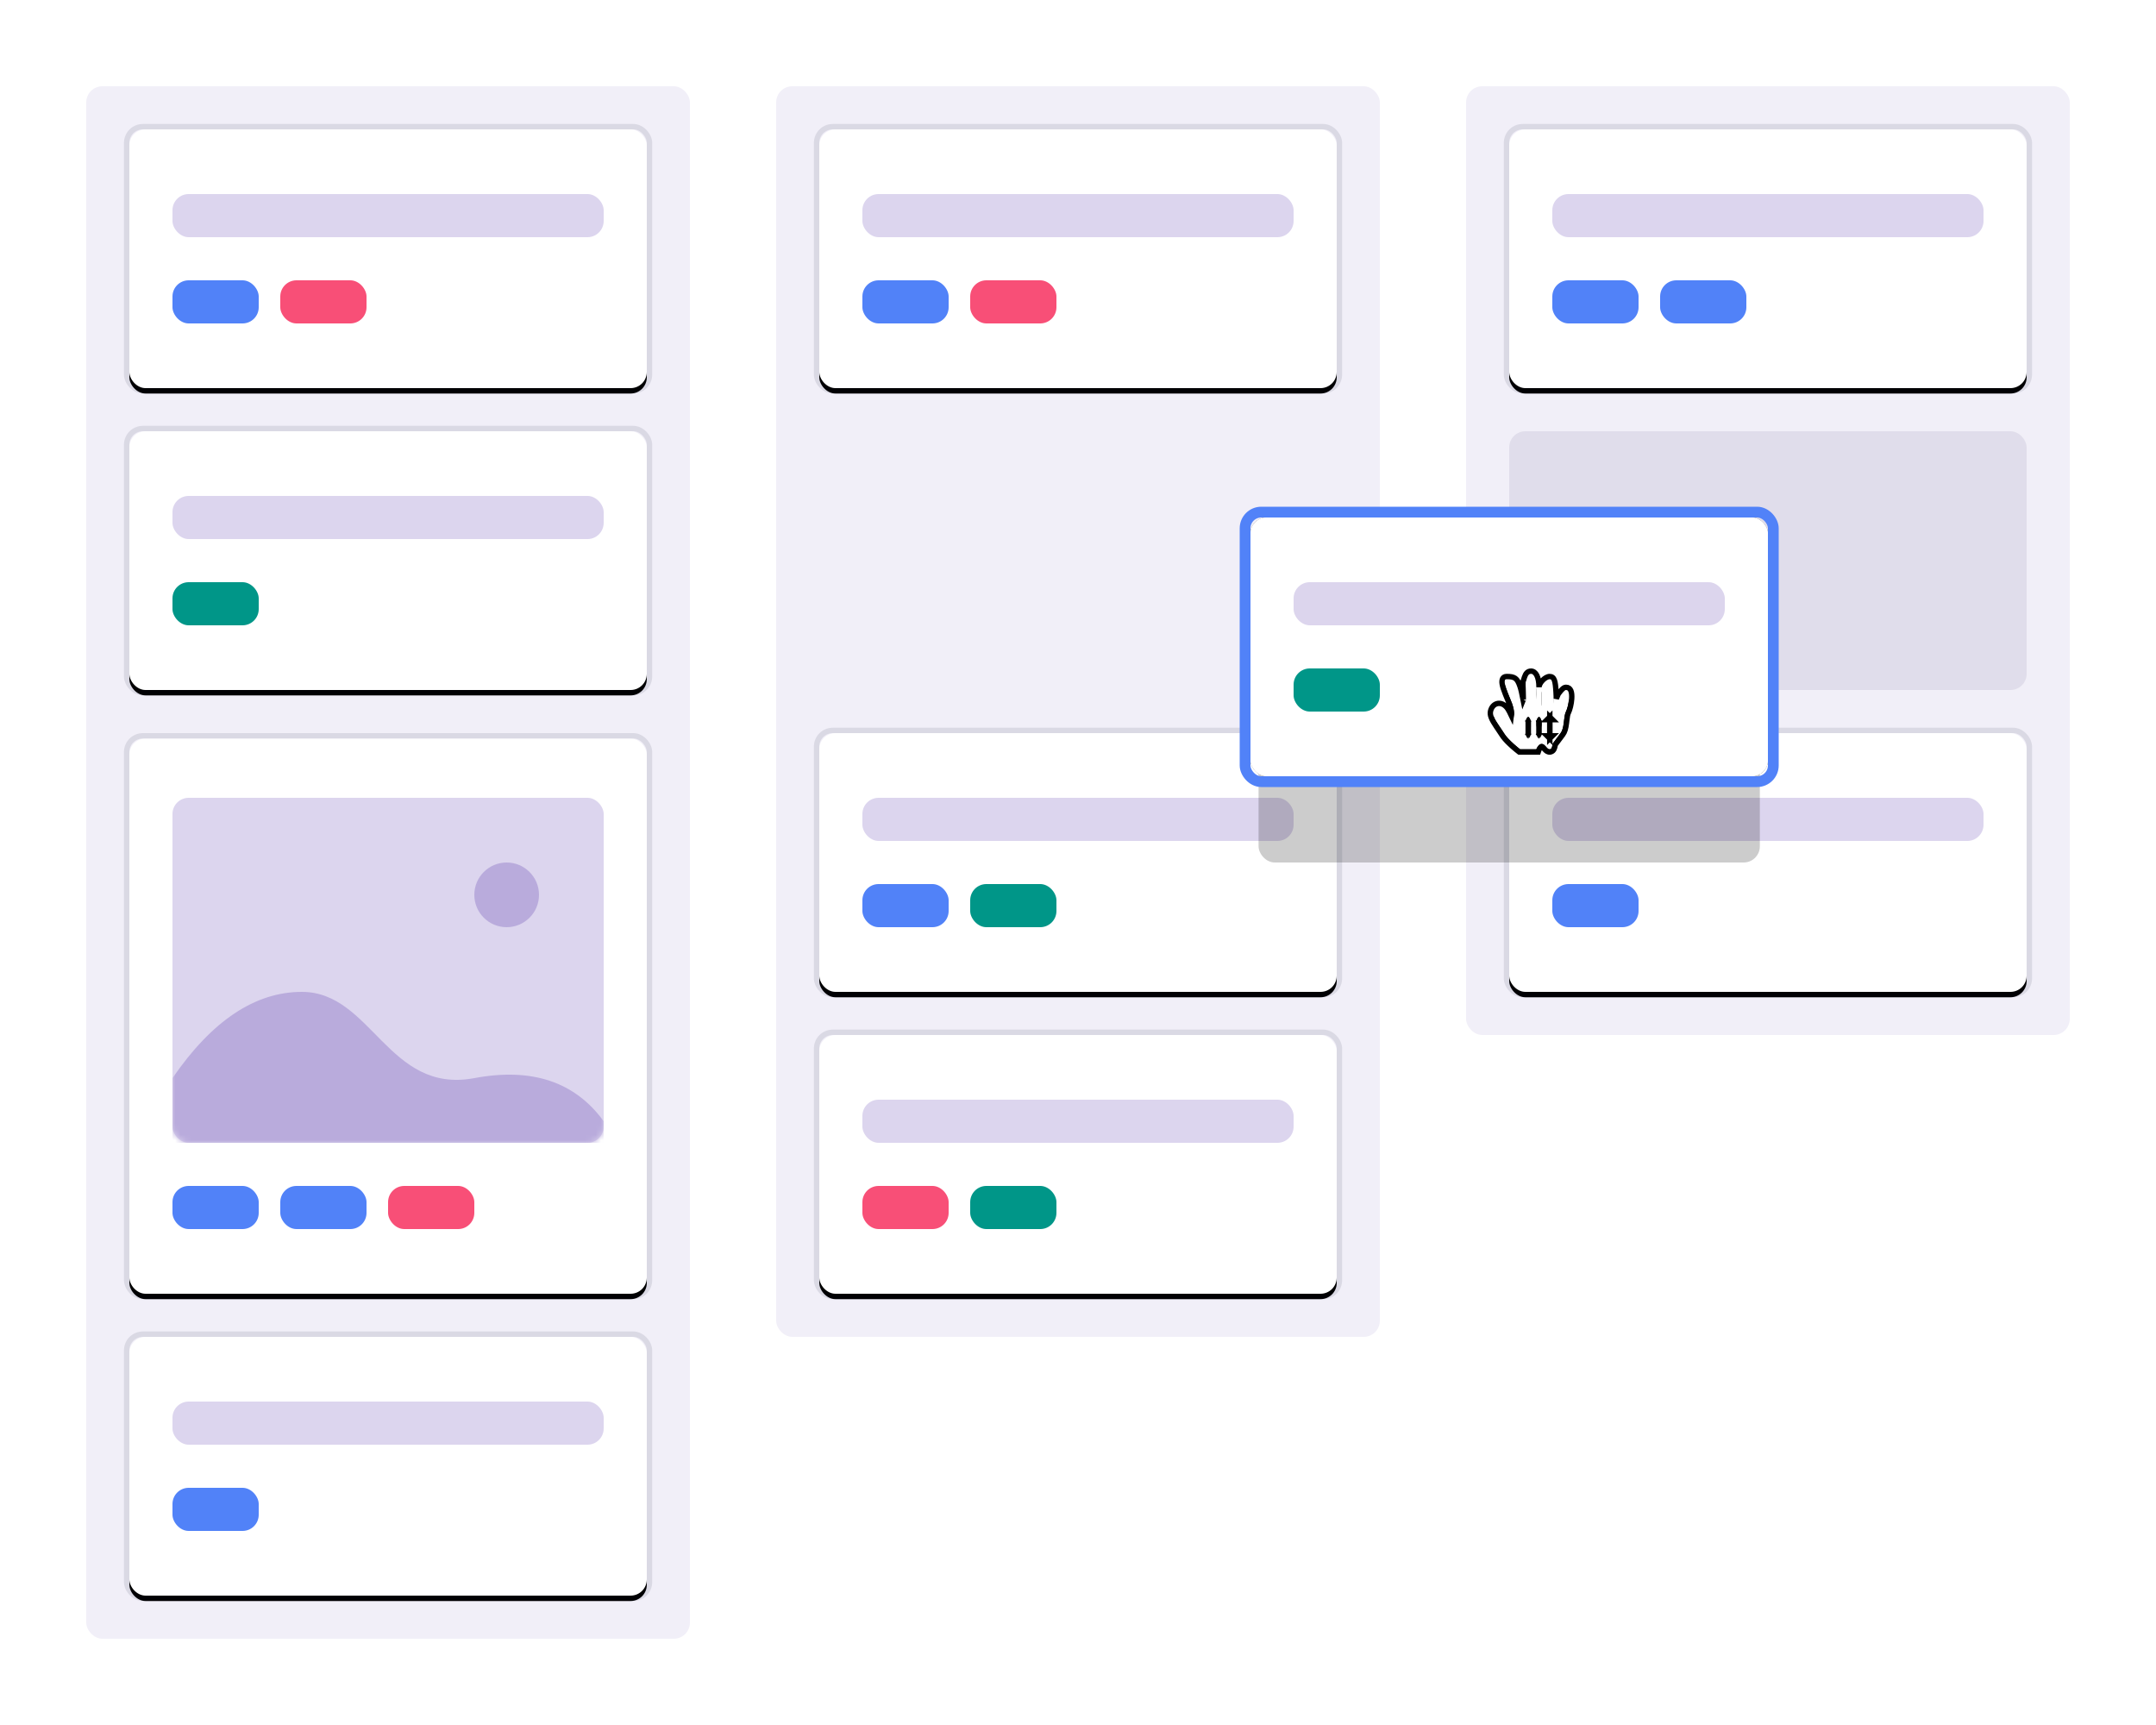 <?xml version="1.0" encoding="UTF-8"?>
<svg width="400px" height="320px" viewBox="0 0 400 320" version="1.1" xmlns="http://www.w3.org/2000/svg" xmlns:xlink="http://www.w3.org/1999/xlink">
    <!-- Generator: Sketch 49.2 (51160) - http://www.bohemiancoding.com/sketch -->
    <title>snippet/board</title>
    <desc>Created with Sketch.</desc>
    <defs>
        <rect id="path-1" x="2" y="2" width="92" height="44" rx="3"></rect>
        <filter x="-7.6%" y="-11.4%" width="115.2%" height="131.8%" filterUnits="objectBoundingBox" id="filter-2">
            <feOffset dx="0" dy="2" in="SourceAlpha" result="shadowOffsetOuter1"></feOffset>
            <feGaussianBlur stdDeviation="2" in="shadowOffsetOuter1" result="shadowBlurOuter1"></feGaussianBlur>
            <feColorMatrix values="0 0 0 0 0   0 0 0 0 0   0 0 0 0 0  0 0 0 0.2 0" type="matrix" in="shadowBlurOuter1"></feColorMatrix>
        </filter>
        <rect id="path-3" x="0" y="0" width="96" height="48" rx="3"></rect>
        <filter x="-4.7%" y="-7.3%" width="109.4%" height="118.8%" filterUnits="objectBoundingBox" id="filter-4">
            <feMorphology radius="1" operator="dilate" in="SourceAlpha" result="shadowSpreadOuter1"></feMorphology>
            <feOffset dx="0" dy="1" in="shadowSpreadOuter1" result="shadowOffsetOuter1"></feOffset>
            <feGaussianBlur stdDeviation="1" in="shadowOffsetOuter1" result="shadowBlurOuter1"></feGaussianBlur>
            <feComposite in="shadowBlurOuter1" in2="SourceAlpha" operator="out" result="shadowBlurOuter1"></feComposite>
            <feColorMatrix values="0 0 0 0 0   0 0 0 0 0   0 0 0 0 0  0 0 0 0.04 0" type="matrix" in="shadowBlurOuter1"></feColorMatrix>
        </filter>
        <rect id="path-5" x="2" y="2" width="92" height="44" rx="3"></rect>
        <filter x="-7.6%" y="-11.4%" width="115.2%" height="131.8%" filterUnits="objectBoundingBox" id="filter-6">
            <feOffset dx="0" dy="2" in="SourceAlpha" result="shadowOffsetOuter1"></feOffset>
            <feGaussianBlur stdDeviation="2" in="shadowOffsetOuter1" result="shadowBlurOuter1"></feGaussianBlur>
            <feColorMatrix values="0 0 0 0 0   0 0 0 0 0   0 0 0 0 0  0 0 0 0.2 0" type="matrix" in="shadowBlurOuter1"></feColorMatrix>
        </filter>
        <rect id="path-7" x="0" y="0" width="96" height="48" rx="3"></rect>
        <filter x="-4.7%" y="-7.3%" width="109.4%" height="118.8%" filterUnits="objectBoundingBox" id="filter-8">
            <feMorphology radius="1" operator="dilate" in="SourceAlpha" result="shadowSpreadOuter1"></feMorphology>
            <feOffset dx="0" dy="1" in="shadowSpreadOuter1" result="shadowOffsetOuter1"></feOffset>
            <feGaussianBlur stdDeviation="1" in="shadowOffsetOuter1" result="shadowBlurOuter1"></feGaussianBlur>
            <feComposite in="shadowBlurOuter1" in2="SourceAlpha" operator="out" result="shadowBlurOuter1"></feComposite>
            <feColorMatrix values="0 0 0 0 0   0 0 0 0 0   0 0 0 0 0  0 0 0 0.04 0" type="matrix" in="shadowBlurOuter1"></feColorMatrix>
        </filter>
        <rect id="path-9" x="2" y="2" width="92" height="99" rx="3"></rect>
        <filter x="-7.6%" y="-5.1%" width="115.2%" height="114.1%" filterUnits="objectBoundingBox" id="filter-10">
            <feOffset dx="0" dy="2" in="SourceAlpha" result="shadowOffsetOuter1"></feOffset>
            <feGaussianBlur stdDeviation="2" in="shadowOffsetOuter1" result="shadowBlurOuter1"></feGaussianBlur>
            <feColorMatrix values="0 0 0 0 0   0 0 0 0 0   0 0 0 0 0  0 0 0 0.2 0" type="matrix" in="shadowBlurOuter1"></feColorMatrix>
        </filter>
        <rect id="path-11" x="0" y="0" width="96" height="103" rx="3"></rect>
        <filter x="-4.7%" y="-3.4%" width="109.4%" height="108.7%" filterUnits="objectBoundingBox" id="filter-12">
            <feMorphology radius="1" operator="dilate" in="SourceAlpha" result="shadowSpreadOuter1"></feMorphology>
            <feOffset dx="0" dy="1" in="shadowSpreadOuter1" result="shadowOffsetOuter1"></feOffset>
            <feGaussianBlur stdDeviation="1" in="shadowOffsetOuter1" result="shadowBlurOuter1"></feGaussianBlur>
            <feComposite in="shadowBlurOuter1" in2="SourceAlpha" operator="out" result="shadowBlurOuter1"></feComposite>
            <feColorMatrix values="0 0 0 0 0   0 0 0 0 0   0 0 0 0 0  0 0 0 0.04 0" type="matrix" in="shadowBlurOuter1"></feColorMatrix>
        </filter>
        <rect id="path-13" x="0" y="0" width="80" height="64" rx="3"></rect>
        <rect id="path-15" x="2" y="2" width="92" height="44" rx="3"></rect>
        <filter x="-7.6%" y="-11.4%" width="115.2%" height="131.8%" filterUnits="objectBoundingBox" id="filter-16">
            <feOffset dx="0" dy="2" in="SourceAlpha" result="shadowOffsetOuter1"></feOffset>
            <feGaussianBlur stdDeviation="2" in="shadowOffsetOuter1" result="shadowBlurOuter1"></feGaussianBlur>
            <feColorMatrix values="0 0 0 0 0   0 0 0 0 0   0 0 0 0 0  0 0 0 0.2 0" type="matrix" in="shadowBlurOuter1"></feColorMatrix>
        </filter>
        <rect id="path-17" x="0" y="0" width="96" height="48" rx="3"></rect>
        <filter x="-4.7%" y="-7.3%" width="109.4%" height="118.8%" filterUnits="objectBoundingBox" id="filter-18">
            <feMorphology radius="1" operator="dilate" in="SourceAlpha" result="shadowSpreadOuter1"></feMorphology>
            <feOffset dx="0" dy="1" in="shadowSpreadOuter1" result="shadowOffsetOuter1"></feOffset>
            <feGaussianBlur stdDeviation="1" in="shadowOffsetOuter1" result="shadowBlurOuter1"></feGaussianBlur>
            <feComposite in="shadowBlurOuter1" in2="SourceAlpha" operator="out" result="shadowBlurOuter1"></feComposite>
            <feColorMatrix values="0 0 0 0 0   0 0 0 0 0   0 0 0 0 0  0 0 0 0.04 0" type="matrix" in="shadowBlurOuter1"></feColorMatrix>
        </filter>
        <rect id="path-19" x="2" y="2" width="92" height="44" rx="3"></rect>
        <filter x="-7.6%" y="-11.4%" width="115.2%" height="131.8%" filterUnits="objectBoundingBox" id="filter-20">
            <feOffset dx="0" dy="2" in="SourceAlpha" result="shadowOffsetOuter1"></feOffset>
            <feGaussianBlur stdDeviation="2" in="shadowOffsetOuter1" result="shadowBlurOuter1"></feGaussianBlur>
            <feColorMatrix values="0 0 0 0 0   0 0 0 0 0   0 0 0 0 0  0 0 0 0.2 0" type="matrix" in="shadowBlurOuter1"></feColorMatrix>
        </filter>
        <rect id="path-21" x="0" y="0" width="96" height="48" rx="3"></rect>
        <filter x="-4.7%" y="-7.3%" width="109.4%" height="118.8%" filterUnits="objectBoundingBox" id="filter-22">
            <feMorphology radius="1" operator="dilate" in="SourceAlpha" result="shadowSpreadOuter1"></feMorphology>
            <feOffset dx="0" dy="1" in="shadowSpreadOuter1" result="shadowOffsetOuter1"></feOffset>
            <feGaussianBlur stdDeviation="1" in="shadowOffsetOuter1" result="shadowBlurOuter1"></feGaussianBlur>
            <feComposite in="shadowBlurOuter1" in2="SourceAlpha" operator="out" result="shadowBlurOuter1"></feComposite>
            <feColorMatrix values="0 0 0 0 0   0 0 0 0 0   0 0 0 0 0  0 0 0 0.04 0" type="matrix" in="shadowBlurOuter1"></feColorMatrix>
        </filter>
        <rect id="path-23" x="2" y="2" width="92" height="44" rx="3"></rect>
        <filter x="-7.6%" y="-11.4%" width="115.2%" height="131.8%" filterUnits="objectBoundingBox" id="filter-24">
            <feOffset dx="0" dy="2" in="SourceAlpha" result="shadowOffsetOuter1"></feOffset>
            <feGaussianBlur stdDeviation="2" in="shadowOffsetOuter1" result="shadowBlurOuter1"></feGaussianBlur>
            <feColorMatrix values="0 0 0 0 0   0 0 0 0 0   0 0 0 0 0  0 0 0 0.2 0" type="matrix" in="shadowBlurOuter1"></feColorMatrix>
        </filter>
        <rect id="path-25" x="0" y="0" width="96" height="48" rx="3"></rect>
        <filter x="-4.7%" y="-7.3%" width="109.4%" height="118.8%" filterUnits="objectBoundingBox" id="filter-26">
            <feMorphology radius="1" operator="dilate" in="SourceAlpha" result="shadowSpreadOuter1"></feMorphology>
            <feOffset dx="0" dy="1" in="shadowSpreadOuter1" result="shadowOffsetOuter1"></feOffset>
            <feGaussianBlur stdDeviation="1" in="shadowOffsetOuter1" result="shadowBlurOuter1"></feGaussianBlur>
            <feComposite in="shadowBlurOuter1" in2="SourceAlpha" operator="out" result="shadowBlurOuter1"></feComposite>
            <feColorMatrix values="0 0 0 0 0   0 0 0 0 0   0 0 0 0 0  0 0 0 0.04 0" type="matrix" in="shadowBlurOuter1"></feColorMatrix>
        </filter>
        <rect id="path-27" x="2" y="2" width="92" height="44" rx="3"></rect>
        <filter x="-7.6%" y="-11.4%" width="115.2%" height="131.8%" filterUnits="objectBoundingBox" id="filter-28">
            <feOffset dx="0" dy="2" in="SourceAlpha" result="shadowOffsetOuter1"></feOffset>
            <feGaussianBlur stdDeviation="2" in="shadowOffsetOuter1" result="shadowBlurOuter1"></feGaussianBlur>
            <feColorMatrix values="0 0 0 0 0   0 0 0 0 0   0 0 0 0 0  0 0 0 0.2 0" type="matrix" in="shadowBlurOuter1"></feColorMatrix>
        </filter>
        <rect id="path-29" x="0" y="0" width="96" height="48" rx="3"></rect>
        <filter x="-4.7%" y="-7.3%" width="109.4%" height="118.8%" filterUnits="objectBoundingBox" id="filter-30">
            <feMorphology radius="1" operator="dilate" in="SourceAlpha" result="shadowSpreadOuter1"></feMorphology>
            <feOffset dx="0" dy="1" in="shadowSpreadOuter1" result="shadowOffsetOuter1"></feOffset>
            <feGaussianBlur stdDeviation="1" in="shadowOffsetOuter1" result="shadowBlurOuter1"></feGaussianBlur>
            <feComposite in="shadowBlurOuter1" in2="SourceAlpha" operator="out" result="shadowBlurOuter1"></feComposite>
            <feColorMatrix values="0 0 0 0 0   0 0 0 0 0   0 0 0 0 0  0 0 0 0.04 0" type="matrix" in="shadowBlurOuter1"></feColorMatrix>
        </filter>
        <rect id="path-31" x="2" y="2" width="92" height="44" rx="3"></rect>
        <filter x="-7.6%" y="-11.4%" width="115.2%" height="131.8%" filterUnits="objectBoundingBox" id="filter-32">
            <feOffset dx="0" dy="2" in="SourceAlpha" result="shadowOffsetOuter1"></feOffset>
            <feGaussianBlur stdDeviation="2" in="shadowOffsetOuter1" result="shadowBlurOuter1"></feGaussianBlur>
            <feColorMatrix values="0 0 0 0 0   0 0 0 0 0   0 0 0 0 0  0 0 0 0.2 0" type="matrix" in="shadowBlurOuter1"></feColorMatrix>
        </filter>
        <rect id="path-33" x="0" y="0" width="96" height="48" rx="3"></rect>
        <filter x="-4.7%" y="-7.3%" width="109.4%" height="118.8%" filterUnits="objectBoundingBox" id="filter-34">
            <feMorphology radius="1" operator="dilate" in="SourceAlpha" result="shadowSpreadOuter1"></feMorphology>
            <feOffset dx="0" dy="1" in="shadowSpreadOuter1" result="shadowOffsetOuter1"></feOffset>
            <feGaussianBlur stdDeviation="1" in="shadowOffsetOuter1" result="shadowBlurOuter1"></feGaussianBlur>
            <feComposite in="shadowBlurOuter1" in2="SourceAlpha" operator="out" result="shadowBlurOuter1"></feComposite>
            <feColorMatrix values="0 0 0 0 0   0 0 0 0 0   0 0 0 0 0  0 0 0 0.04 0" type="matrix" in="shadowBlurOuter1"></feColorMatrix>
        </filter>
        <rect id="path-35" x="2" y="2" width="92" height="44" rx="3"></rect>
        <filter x="-7.6%" y="-11.4%" width="115.2%" height="131.8%" filterUnits="objectBoundingBox" id="filter-36">
            <feOffset dx="0" dy="2" in="SourceAlpha" result="shadowOffsetOuter1"></feOffset>
            <feGaussianBlur stdDeviation="2" in="shadowOffsetOuter1" result="shadowBlurOuter1"></feGaussianBlur>
            <feColorMatrix values="0 0 0 0 0   0 0 0 0 0   0 0 0 0 0  0 0 0 0.2 0" type="matrix" in="shadowBlurOuter1"></feColorMatrix>
        </filter>
        <rect id="path-37" x="0" y="0" width="96" height="48" rx="3"></rect>
        <filter x="-4.7%" y="-7.3%" width="109.4%" height="118.8%" filterUnits="objectBoundingBox" id="filter-38">
            <feMorphology radius="1" operator="dilate" in="SourceAlpha" result="shadowSpreadOuter1"></feMorphology>
            <feOffset dx="0" dy="1" in="shadowSpreadOuter1" result="shadowOffsetOuter1"></feOffset>
            <feGaussianBlur stdDeviation="1" in="shadowOffsetOuter1" result="shadowBlurOuter1"></feGaussianBlur>
            <feComposite in="shadowBlurOuter1" in2="SourceAlpha" operator="out" result="shadowBlurOuter1"></feComposite>
            <feColorMatrix values="0 0 0 0 0   0 0 0 0 0   0 0 0 0 0  0 0 0 0.04 0" type="matrix" in="shadowBlurOuter1"></feColorMatrix>
        </filter>
        <rect id="path-39" x="1.5" y="1.5" width="93" height="46.5" rx="3"></rect>
        <filter x="-60.2%" y="-86.0%" width="220.4%" height="340.9%" filterUnits="objectBoundingBox" id="filter-40">
            <feOffset dx="0" dy="16" in="SourceAlpha" result="shadowOffsetOuter1"></feOffset>
            <feGaussianBlur stdDeviation="16" in="shadowOffsetOuter1" result="shadowBlurOuter1"></feGaussianBlur>
            <feColorMatrix values="0 0 0 0 0.139   0 0 0 0 0.072   0 0 0 0 0.301  0 0 0 1 0" type="matrix" in="shadowBlurOuter1"></feColorMatrix>
        </filter>
        <rect id="path-41" x="0" y="0" width="96" height="48" rx="3"></rect>
        <filter x="-1.6%" y="-3.1%" width="103.1%" height="106.2%" filterUnits="objectBoundingBox" id="filter-42">
            <feMorphology radius="0.5" operator="dilate" in="SourceAlpha" result="shadowSpreadOuter1"></feMorphology>
            <feOffset dx="0" dy="0" in="shadowSpreadOuter1" result="shadowOffsetOuter1"></feOffset>
            <feColorMatrix values="0 0 0 0 0.141   0 0 0 0 0.071   0 0 0 0 0.302  0 0 0 0.05 0" type="matrix" in="shadowOffsetOuter1"></feColorMatrix>
        </filter>
        <rect id="path-43" x="0" y="0" width="96" height="48" rx="3"></rect>
        <path d="M10.03,19 C10.03,19 7.811,17.301 7.03,16 C6.25,14.699 4.77,13.041 5.03,12 C5.291,10.959 6.25,10.631 7.03,11.412 C7.811,12.192 8.01,13.76 8.53,13.5 C9.051,13.24 9.051,11.931 8.53,10.5 C8.01,9.069 6.467,6 7.53,6 C8.593,6 9.03,6 9.53,7.5 C10.03,9 10.14,11 10.53,11 C10.921,11 10.53,11.412 11.07,10 C11.133,9.835 10.999,6.624 11.07,6.5 C11.258,6.168 11.332,5 12.054,5 C12.4,5 13.03,5.5 13.03,7.5 C13.03,9.5 13.147,11 13.53,11 C14.03,11 14.03,11.041 14.03,10 C14.03,9.562 14.03,8 14.03,7.5 C14.03,7 14.914,6 15.494,6 C16.494,6 16.01,11 16.53,11 C16.755,11 17.53,9 17.53,9 C17.53,9 18.246,8 18.53,8 C19.53,8 19.03,11 18.53,12 C18.03,13 18.311,14.959 17.53,16 C16.75,17.041 16.03,18 16.03,18 C16.03,18 16.03,19 15.494,19 C14.958,19 14.681,18 14.03,18 C13.38,18 13.03,19 13.03,19 L10.03,19 Z M16.03,17 L16.03,13 L15.03,13 L15.03,17 L16.03,17 Z M13.03,16 C13.03,16.271 13.262,17 13.53,17 C13.806,17 14.03,16.275 14.03,16 L14.03,14 C14.03,13.729 13.798,13 13.53,13 C13.254,13 13.03,13.725 13.03,14 L13.03,16 Z M11.03,16 C11.03,16.271 11.262,17 11.53,17 C11.806,17 12.03,16.275 12.03,16 L12.03,14 C12.03,13.729 11.798,13 11.53,13 C11.254,13 11.03,13.725 11.03,14 L11.03,16 Z" id="path-44"></path>
        <filter x="-31.9%" y="-25.0%" width="163.8%" height="164.3%" filterUnits="objectBoundingBox" id="filter-45">
            <feMorphology radius="1" operator="dilate" in="SourceAlpha" result="shadowSpreadOuter1"></feMorphology>
            <feOffset dx="0" dy="1" in="shadowSpreadOuter1" result="shadowOffsetOuter1"></feOffset>
            <feGaussianBlur stdDeviation="1" in="shadowOffsetOuter1" result="shadowBlurOuter1"></feGaussianBlur>
            <feComposite in="shadowBlurOuter1" in2="SourceAlpha" operator="out" result="shadowBlurOuter1"></feComposite>
            <feColorMatrix values="0 0 0 0 0   0 0 0 0 0   0 0 0 0 0  0 0 0 1 0" type="matrix" in="shadowBlurOuter1"></feColorMatrix>
        </filter>
    </defs>
    <g id="snippet/board" stroke="none" stroke-width="1" fill="none" fill-rule="evenodd">
        <g id="Group" transform="translate(16, 16)">
            <g>
                <rect id="Rectangle" fill="#F1EFF8" x="0" y="0" width="112" height="288" rx="3"></rect>
                <g transform="translate(8, 8)">
                    <g id="component/card">
                        <g id="Shadow">
                            <use fill="black" fill-opacity="1" filter="url(#filter-2)" xlink:href="#path-1"></use>
                            <use fill="#FFFFFF" fill-rule="evenodd" xlink:href="#path-1"></use>
                        </g>
                        <g id="Card" stroke-linecap="square">
                            <use fill="black" fill-opacity="1" filter="url(#filter-4)" xlink:href="#path-3"></use>
                            <use fill="#FFFFFF" fill-rule="evenodd" xlink:href="#path-3"></use>
                            <rect stroke-opacity="0.098" stroke="#140B2F" stroke-width="1" x="-0.5" y="-0.5" width="97" height="49" rx="3"></rect>
                        </g>
                    </g>
                    <rect id="Rectangle-9" fill="#DCD5EE" x="8" y="12" width="80" height="8" rx="3"></rect>
                    <rect id="Rectangle-9" fill="#5182F8" x="8" y="28" width="16" height="8" rx="3"></rect>
                    <rect id="Rectangle-9" fill="#F84F77" x="28" y="28" width="16" height="8" rx="3"></rect>
                </g>
                <g transform="translate(8, 64)">
                    <g id="component/card">
                        <g id="Shadow">
                            <use fill="black" fill-opacity="1" filter="url(#filter-6)" xlink:href="#path-5"></use>
                            <use fill="#FFFFFF" fill-rule="evenodd" xlink:href="#path-5"></use>
                        </g>
                        <g id="Card" stroke-linecap="square">
                            <use fill="black" fill-opacity="1" filter="url(#filter-8)" xlink:href="#path-7"></use>
                            <use fill="#FFFFFF" fill-rule="evenodd" xlink:href="#path-7"></use>
                            <rect stroke-opacity="0.098" stroke="#140B2F" stroke-width="1" x="-0.5" y="-0.5" width="97" height="49" rx="3"></rect>
                        </g>
                    </g>
                    <rect id="Rectangle-9" fill="#DCD5EE" x="8" y="12" width="80" height="8" rx="3"></rect>
                    <rect id="Rectangle-9" fill="#009688" x="8" y="28" width="16" height="8" rx="3"></rect>
                </g>
                <g transform="translate(8, 121)">
                    <g id="component/card">
                        <g id="Shadow">
                            <use fill="black" fill-opacity="1" filter="url(#filter-10)" xlink:href="#path-9"></use>
                            <use fill="#FFFFFF" fill-rule="evenodd" xlink:href="#path-9"></use>
                        </g>
                        <g id="Card" stroke-linecap="square">
                            <use fill="black" fill-opacity="1" filter="url(#filter-12)" xlink:href="#path-11"></use>
                            <use fill="#FFFFFF" fill-rule="evenodd" xlink:href="#path-11"></use>
                            <rect stroke-opacity="0.098" stroke="#140B2F" stroke-width="1" x="-0.5" y="-0.5" width="97" height="104" rx="3"></rect>
                        </g>
                    </g>
                    <g transform="translate(8, 11)">
                        <mask id="mask-14" fill="white">
                            <use xlink:href="#path-13"></use>
                        </mask>
                        <use id="Rectangle" fill="#DCD5EE" xlink:href="#path-13"></use>
                        <circle id="Oval" fill="#B9ABDC" mask="url(#mask-14)" cx="62" cy="18" r="6"></circle>
                        <path d="M0,52 C7.333,41.333 15.333,36 24,36 C37,36 40,55 56,52 C66.667,50 74.667,52.667 80,60 L80,64 L0,64 L0,52 Z" id="Path-2" fill="#B9ABDC" mask="url(#mask-14)"></path>
                    </g>
                    <rect id="Rectangle-9" fill="#5182F8" x="8" y="83" width="16" height="8" rx="3"></rect>
                    <rect id="Rectangle-9" fill="#5182F8" x="28" y="83" width="16" height="8" rx="3"></rect>
                    <rect id="Rectangle-9" fill="#F84F77" x="48" y="83" width="16" height="8" rx="3"></rect>
                </g>
                <g transform="translate(8, 232)">
                    <g id="component/card">
                        <g id="Shadow">
                            <use fill="black" fill-opacity="1" filter="url(#filter-16)" xlink:href="#path-15"></use>
                            <use fill="#FFFFFF" fill-rule="evenodd" xlink:href="#path-15"></use>
                        </g>
                        <g id="Card" stroke-linecap="square">
                            <use fill="black" fill-opacity="1" filter="url(#filter-18)" xlink:href="#path-17"></use>
                            <use fill="#FFFFFF" fill-rule="evenodd" xlink:href="#path-17"></use>
                            <rect stroke-opacity="0.098" stroke="#140B2F" stroke-width="1" x="-0.5" y="-0.5" width="97" height="49" rx="3"></rect>
                        </g>
                    </g>
                    <rect id="Rectangle-9" fill="#DCD5EE" x="8" y="12" width="80" height="8" rx="3"></rect>
                    <rect id="Rectangle-9" fill="#5182F8" x="8" y="28" width="16" height="8" rx="3"></rect>
                </g>
            </g>
            <g transform="translate(128, 0)">
                <rect id="Rectangle" fill="#F1EFF8" x="0" y="0" width="112" height="232" rx="3"></rect>
                <g transform="translate(8, 8)">
                    <g id="component/card">
                        <g id="Shadow">
                            <use fill="black" fill-opacity="1" filter="url(#filter-20)" xlink:href="#path-19"></use>
                            <use fill="#FFFFFF" fill-rule="evenodd" xlink:href="#path-19"></use>
                        </g>
                        <g id="Card" stroke-linecap="square">
                            <use fill="black" fill-opacity="1" filter="url(#filter-22)" xlink:href="#path-21"></use>
                            <use fill="#FFFFFF" fill-rule="evenodd" xlink:href="#path-21"></use>
                            <rect stroke-opacity="0.098" stroke="#140B2F" stroke-width="1" x="-0.5" y="-0.5" width="97" height="49" rx="3"></rect>
                        </g>
                    </g>
                    <rect id="Rectangle-9" fill="#DCD5EE" x="8" y="12" width="80" height="8" rx="3"></rect>
                    <rect id="Rectangle-9" fill="#5182F8" x="8" y="28" width="16" height="8" rx="3"></rect>
                    <rect id="Rectangle-9" fill="#F84F77" x="28" y="28" width="16" height="8" rx="3"></rect>
                </g>
                <g transform="translate(8, 120)">
                    <g id="component/card">
                        <g id="Shadow">
                            <use fill="black" fill-opacity="1" filter="url(#filter-24)" xlink:href="#path-23"></use>
                            <use fill="#FFFFFF" fill-rule="evenodd" xlink:href="#path-23"></use>
                        </g>
                        <g id="Card" stroke-linecap="square">
                            <use fill="black" fill-opacity="1" filter="url(#filter-26)" xlink:href="#path-25"></use>
                            <use fill="#FFFFFF" fill-rule="evenodd" xlink:href="#path-25"></use>
                            <rect stroke-opacity="0.098" stroke="#140B2F" stroke-width="1" x="-0.5" y="-0.5" width="97" height="49" rx="3"></rect>
                        </g>
                    </g>
                    <rect id="Rectangle-9" fill="#DCD5EE" x="8" y="12" width="80" height="8" rx="3"></rect>
                    <rect id="Rectangle-9" fill="#5182F8" x="8" y="28" width="16" height="8" rx="3"></rect>
                    <rect id="Rectangle-9" fill="#009688" x="28" y="28" width="16" height="8" rx="3"></rect>
                </g>
                <g id="Group-" transform="translate(8, 176)">
                    <g id="component/card">
                        <g id="Shadow">
                            <use fill="black" fill-opacity="1" filter="url(#filter-28)" xlink:href="#path-27"></use>
                            <use fill="#FFFFFF" fill-rule="evenodd" xlink:href="#path-27"></use>
                        </g>
                        <g id="Card" stroke-linecap="square">
                            <use fill="black" fill-opacity="1" filter="url(#filter-30)" xlink:href="#path-29"></use>
                            <use fill="#FFFFFF" fill-rule="evenodd" xlink:href="#path-29"></use>
                            <rect stroke-opacity="0.098" stroke="#140B2F" stroke-width="1" x="-0.5" y="-0.5" width="97" height="49" rx="3"></rect>
                        </g>
                    </g>
                    <rect id="Rectangle-9" fill="#DCD5EE" x="8" y="12" width="80" height="8" rx="3"></rect>
                    <rect id="Rectangle-9" fill="#F84F77" x="8" y="28" width="16" height="8" rx="3"></rect>
                    <rect id="Rectangle-9" fill="#009688" x="28" y="28" width="16" height="8" rx="3"></rect>
                </g>
            </g>
            <g transform="translate(256, 0)">
                <rect id="Rectangle" fill="#F1EFF8" x="0" y="0" width="112" height="176" rx="3"></rect>
                <rect id="Rectangle" fill="#24124D" opacity="0.08" x="8" y="64" width="96" height="48" rx="3"></rect>
                <g transform="translate(8, 8)">
                    <g id="component/card">
                        <g id="Shadow">
                            <use fill="black" fill-opacity="1" filter="url(#filter-32)" xlink:href="#path-31"></use>
                            <use fill="#FFFFFF" fill-rule="evenodd" xlink:href="#path-31"></use>
                        </g>
                        <g id="Card" stroke-linecap="square">
                            <use fill="black" fill-opacity="1" filter="url(#filter-34)" xlink:href="#path-33"></use>
                            <use fill="#FFFFFF" fill-rule="evenodd" xlink:href="#path-33"></use>
                            <rect stroke-opacity="0.098" stroke="#140B2F" stroke-width="1" x="-0.5" y="-0.5" width="97" height="49" rx="3"></rect>
                        </g>
                    </g>
                    <rect id="Rectangle-9" fill="#DCD5EE" x="8" y="12" width="80" height="8" rx="3"></rect>
                    <rect id="Rectangle-9" fill="#5182F8" x="8" y="28" width="16" height="8" rx="3"></rect>
                    <rect id="Rectangle-9" fill="#5182F8" x="28" y="28" width="16" height="8" rx="3"></rect>
                </g>
                <g id="Group-" transform="translate(8, 120)">
                    <g id="component/card">
                        <g id="Shadow">
                            <use fill="black" fill-opacity="1" filter="url(#filter-36)" xlink:href="#path-35"></use>
                            <use fill="#FFFFFF" fill-rule="evenodd" xlink:href="#path-35"></use>
                        </g>
                        <g id="Card" stroke-linecap="square">
                            <use fill="black" fill-opacity="1" filter="url(#filter-38)" xlink:href="#path-37"></use>
                            <use fill="#FFFFFF" fill-rule="evenodd" xlink:href="#path-37"></use>
                            <rect stroke-opacity="0.098" stroke="#140B2F" stroke-width="1" x="-0.5" y="-0.5" width="97" height="49" rx="3"></rect>
                        </g>
                    </g>
                    <rect id="Rectangle-9" fill="#DCD5EE" x="8" y="12" width="80" height="8" rx="3"></rect>
                    <rect id="Rectangle-9" fill="#5182F8" x="8" y="28" width="16" height="8" rx="3"></rect>
                </g>
            </g>
            <g transform="translate(216, 80)">
                <g id="component/card-shadow">
                    <g id="Group">
                        <g id="Shadow" opacity="0.2">
                            <use fill="black" fill-opacity="1" filter="url(#filter-40)" xlink:href="#path-39"></use>
                            <use fill="#FFFFFF" fill-rule="evenodd" xlink:href="#path-39"></use>
                        </g>
                        <g id="Rectangle">
                            <use fill="black" fill-opacity="1" filter="url(#filter-42)" xlink:href="#path-41"></use>
                            <use fill="#FFFFFF" fill-rule="evenodd" xlink:href="#path-41"></use>
                        </g>
                    </g>
                </g>
                <g id="Rectangle">
                    <use fill="#FFFFFF" fill-rule="evenodd" xlink:href="#path-43"></use>
                    <rect stroke="#5182F8" stroke-width="2" x="-1" y="-1" width="98" height="50" rx="3"></rect>
                </g>
                <rect id="Rectangle" fill="#512DA8" opacity="0.2" x="8" y="12" width="80" height="8" rx="3"></rect>
                <rect id="Rectangle" fill="#009688" x="8" y="28" width="16" height="8" rx="3"></rect>
                <g id="Cursors/Drag" transform="translate(40, 24)">
                    <g id="Drag">
                        <use fill="black" fill-opacity="1" filter="url(#filter-45)" xlink:href="#path-44"></use>
                        <use fill="#FFFFFF" fill-rule="evenodd" xlink:href="#path-44"></use>
                        <path stroke="#000000" stroke-width="1" d="M11.552,6.7 C11.552,6.699 11.552,6.698 11.552,6.697 C11.552,6.698 11.552,6.699 11.552,6.7 Z M8.413,12.801 C8.471,12.397 8.387,11.57 8.06,10.671 C7.997,10.497 7.915,10.29 7.797,10 C7.756,9.9 7.531,9.355 7.465,9.194 C7.406,9.05 7.353,8.919 7.304,8.794 C6.979,7.975 6.782,7.377 6.702,6.898 C6.57,6.103 6.783,5.5 7.53,5.5 C9.014,5.5 9.488,5.792 10.005,7.342 C10.103,7.636 10.191,7.96 10.276,8.327 C10.348,8.64 10.516,9.478 10.591,9.851 C10.595,9.842 10.599,9.832 10.603,9.822 C10.589,9.857 10.584,9.076 10.568,8.29 C10.568,8.276 10.568,8.276 10.567,8.261 C10.555,7.648 10.55,7.361 10.549,7.085 C10.546,6.457 10.547,6.408 10.635,6.253 C10.64,6.244 10.654,6.208 10.673,6.148 C10.684,6.115 10.786,5.759 10.826,5.636 C11.06,4.93 11.405,4.5 12.054,4.5 C12.941,4.5 13.53,5.599 13.53,7.5 C13.53,6.701 14.658,5.5 15.494,5.5 C16.39,5.5 16.573,6.326 16.691,8.472 C16.702,8.664 16.7,8.62 16.727,9.19 C16.734,9.341 16.741,9.474 16.747,9.592 C16.813,9.44 16.878,9.282 16.942,9.124 C16.998,8.986 17.041,8.879 17.064,8.819 L17.124,8.709 C17.221,8.573 17.372,8.375 17.544,8.174 C17.606,8.103 17.666,8.035 17.725,7.974 C18.022,7.662 18.237,7.5 18.53,7.5 C19.428,7.5 19.683,8.381 19.592,9.661 C19.527,10.569 19.268,11.642 18.978,12.224 C18.836,12.507 18.768,12.865 18.672,13.702 C18.65,13.896 18.639,13.988 18.626,14.094 C18.497,15.14 18.327,15.771 17.93,16.3 C16.897,17.678 16.8,17.807 16.523,18.176 C16.513,18.311 16.49,18.468 16.446,18.63 C16.311,19.135 16.017,19.5 15.494,19.5 C15.113,19.5 14.865,19.323 14.548,18.966 C14.517,18.931 14.486,18.895 14.428,18.828 C14.207,18.574 14.107,18.5 14.03,18.5 C13.949,18.5 13.828,18.591 13.701,18.78 C13.602,18.926 13.533,19.077 13.502,19.165 L13.385,19.5 L9.861,19.5 L9.726,19.397 C9.619,19.315 9.436,19.169 9.2,18.974 C8.809,18.65 8.417,18.305 8.051,17.953 C7.743,17.659 7.466,17.372 7.227,17.097 C6.97,16.8 6.759,16.52 6.602,16.257 C6.429,15.969 6.343,15.842 5.832,15.1 C5.738,14.962 5.666,14.857 5.596,14.754 C4.709,13.437 4.354,12.645 4.545,11.879 C4.902,10.452 6.334,10.008 7.384,11.058 C7.638,11.312 7.842,11.625 8.048,12.034 C8.096,12.13 8.294,12.557 8.413,12.801 Z M15.53,15 L15.53,13 L15.03,13.5 L16.03,13.5 L15.53,13 L15.53,15 Z M15.53,15 L15.53,17 L16.03,16.5 L15.03,16.5 L15.53,17 L15.53,15 Z M13.711,13.447 C13.683,13.472 13.626,13.5 13.53,13.5 C13.422,13.5 13.364,13.466 13.339,13.439 C13.367,13.481 13.394,13.531 13.42,13.593 C13.484,13.744 13.53,13.933 13.53,14 L13.53,16 C13.53,16.072 13.486,16.26 13.423,16.41 C13.394,16.479 13.364,16.532 13.343,16.559 C13.378,16.528 13.434,16.5 13.53,16.5 C13.639,16.5 13.697,16.534 13.722,16.561 C13.693,16.519 13.667,16.469 13.64,16.407 C13.576,16.256 13.53,16.067 13.53,16 L13.53,14 C13.53,13.928 13.575,13.74 13.638,13.59 C13.667,13.521 13.696,13.468 13.717,13.441 Z M13.343,16.559 C13.342,16.561 13.341,16.562 13.34,16.564 C13.343,16.56 13.346,16.557 13.35,16.553 Z M13.722,16.561 C13.723,16.562 13.725,16.564 13.726,16.565 C13.722,16.561 13.718,16.556 13.714,16.55 Z M11.711,13.447 C11.683,13.472 11.626,13.5 11.53,13.5 C11.422,13.5 11.364,13.466 11.339,13.439 C11.367,13.481 11.394,13.531 11.42,13.593 C11.484,13.744 11.53,13.933 11.53,14 L11.53,16 C11.53,16.072 11.486,16.26 11.423,16.41 C11.394,16.479 11.364,16.532 11.343,16.559 C11.378,16.528 11.434,16.5 11.53,16.5 C11.639,16.5 11.697,16.534 11.722,16.561 C11.693,16.519 11.667,16.469 11.64,16.407 C11.576,16.256 11.53,16.067 11.53,16 L11.53,14 C11.53,13.928 11.575,13.74 11.638,13.59 C11.667,13.521 11.696,13.468 11.717,13.441 Z M11.343,16.559 C11.342,16.561 11.341,16.562 11.34,16.564 C11.343,16.56 11.346,16.557 11.35,16.553 Z M11.722,16.561 C11.723,16.562 11.725,16.564 11.726,16.565 C11.722,16.561 11.718,16.556 11.714,16.55 Z"></path>
                    </g>
                </g>
            </g>
        </g>
    </g>
</svg>